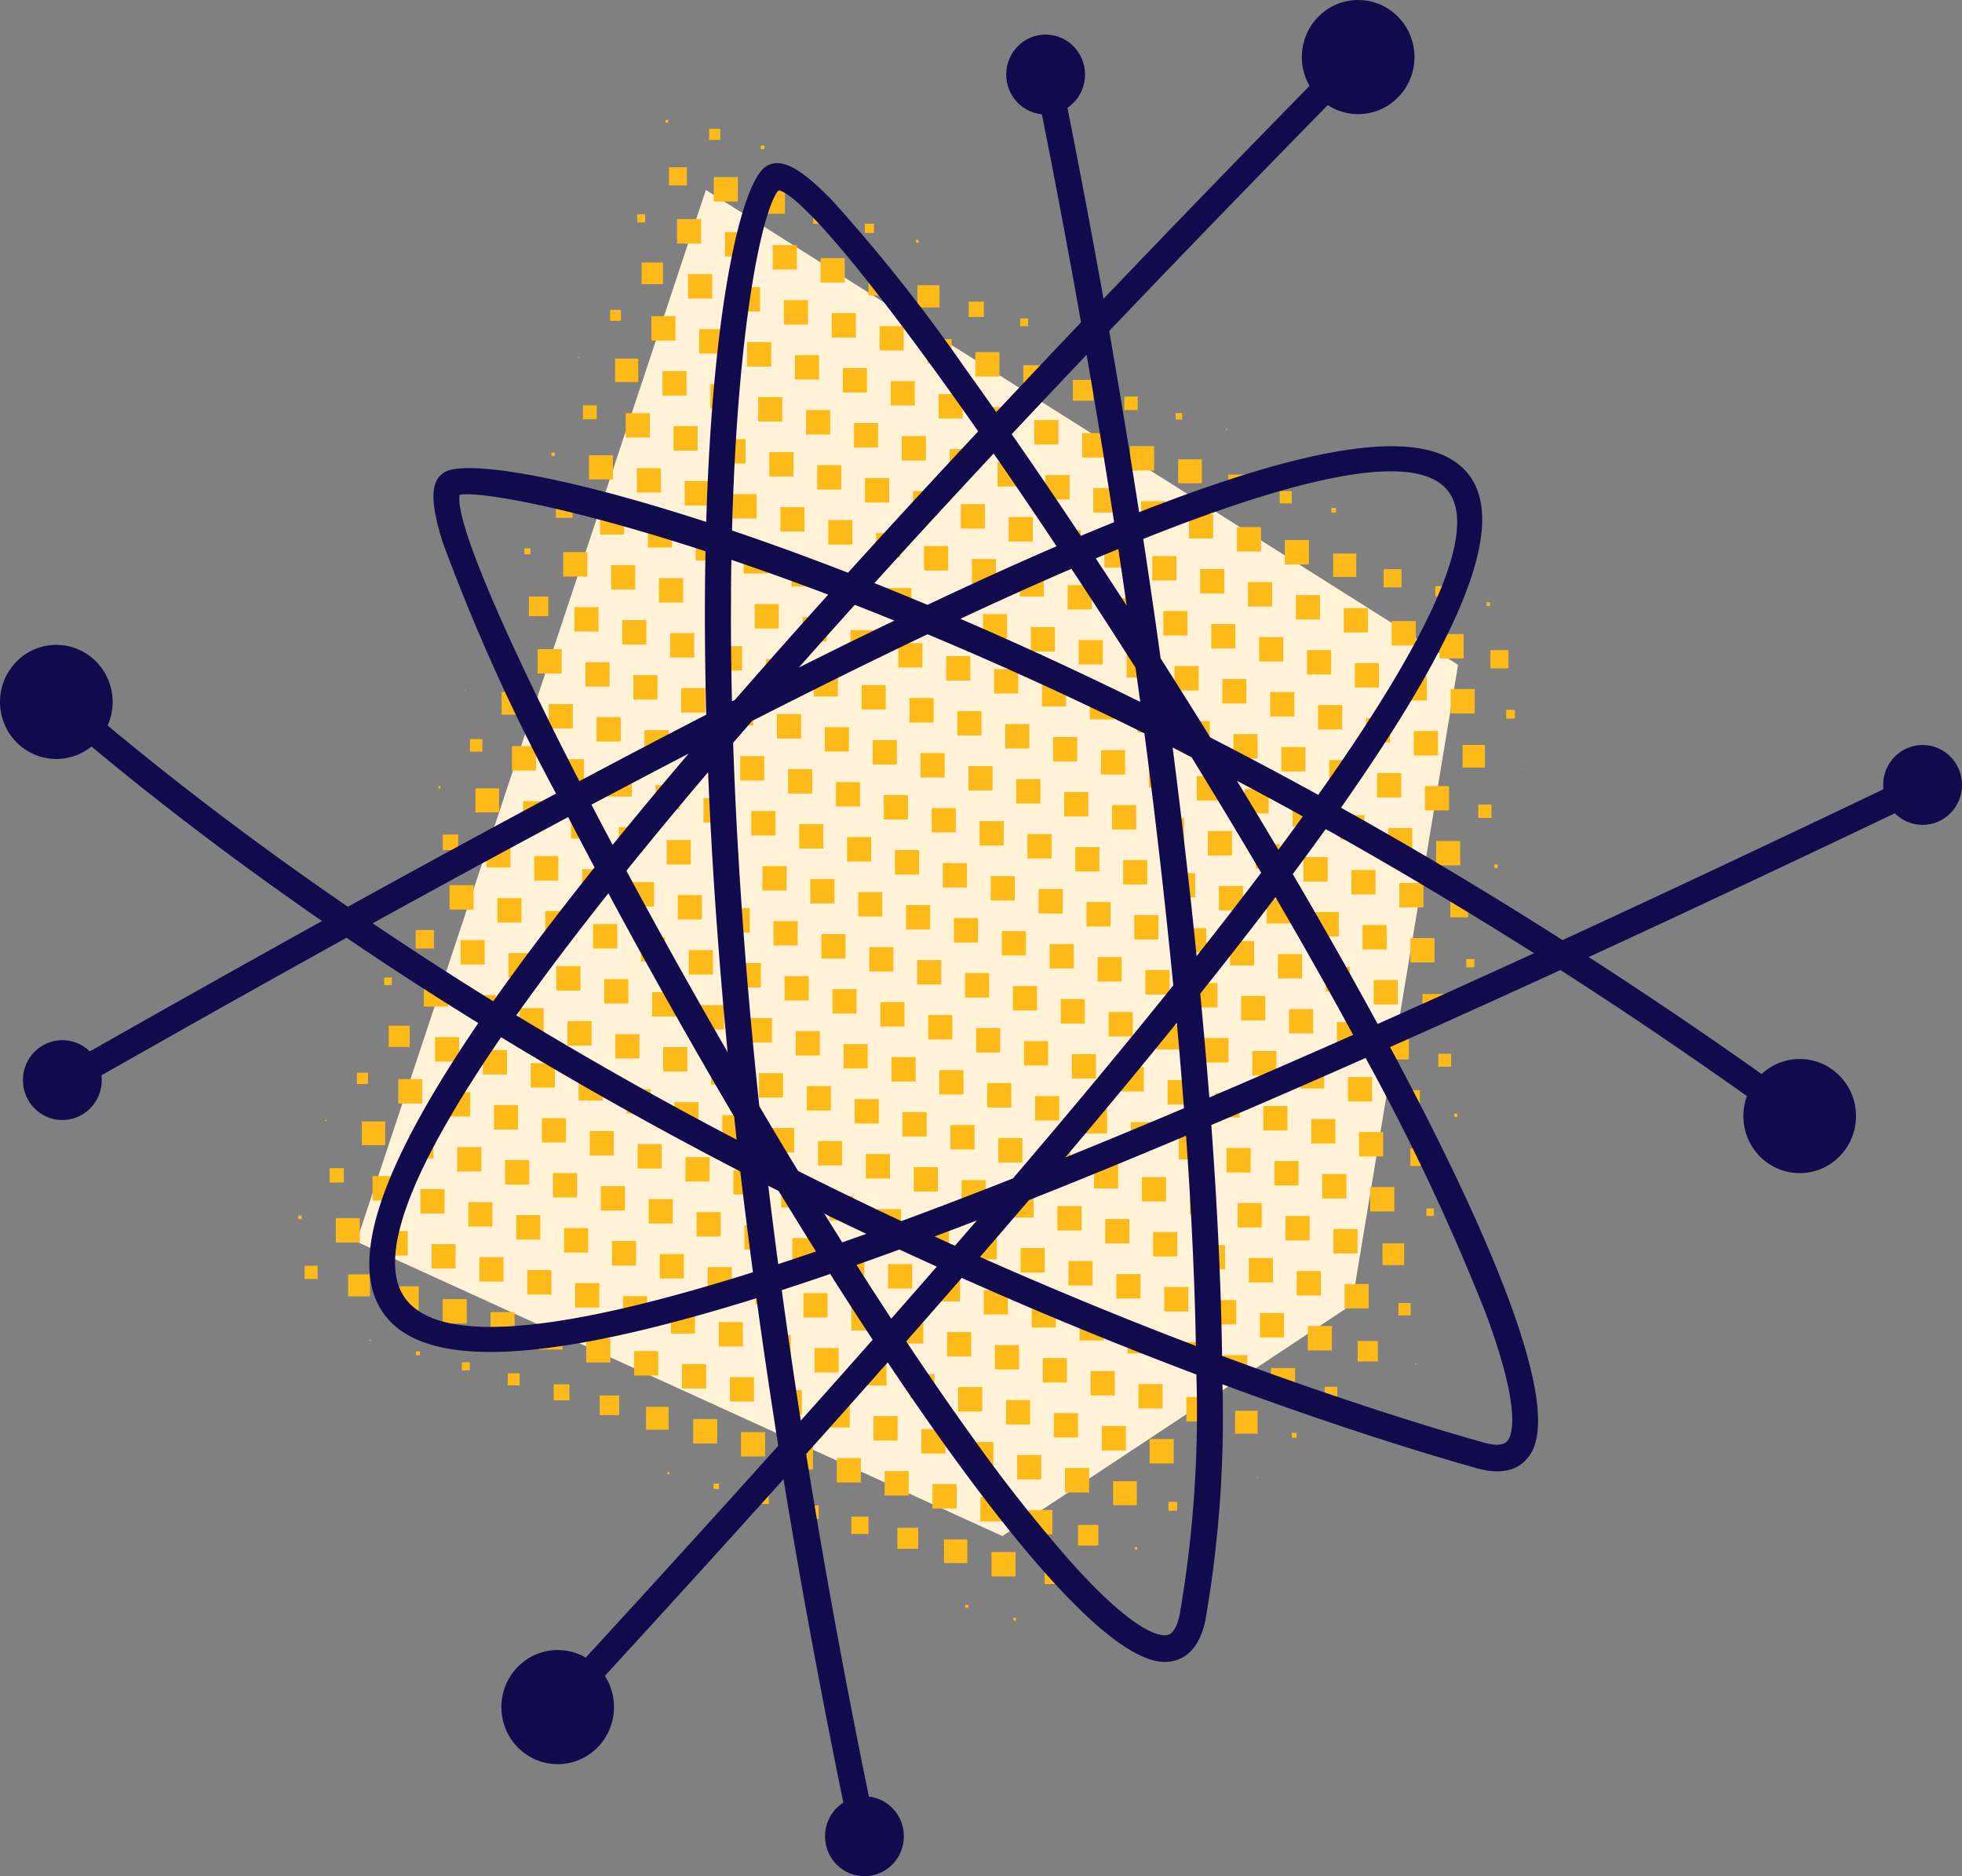 <svg xmlns="http://www.w3.org/2000/svg" width="836.083" height="799.385" viewBox="0 0 836.083 799.385">
  <rect x="0" y="0" width="836.083" height="799.385" fill="#808080" stroke="none"/>
  <g id="Layer_2" data-name="Layer 2">
    <g id="svg4790">
      <g id="atom_08" data-name="atom 08">
        <polygon id="atom_08_solid" data-name="atom 08 solid" points="576.042 555.885 427.151 654.455 151.912 529.005 300.811 80.945 621.342 283.245 576.042 555.885" fill="#fff2d7"/>
        <path id="atom_08_ht" data-name="atom 08 ht" d="M283.585,51.112h1.159v1.175h-1.159Zm18.62,8.515H306.926V54.845H302.205Zm21.974,3.943h1.573V61.976h-1.573ZM345.325,68.352h.08v-.084h-.08ZM285.089,78.991h7.62v-7.718h-7.62Zm19.075,6.879h10.27V75.467H304.165Zm20.732,5.201h9.608V81.339h-9.608Zm21.643,4.278h7.123V88.135h-7.123Zm22.015,3.901h3.893v-3.943h-3.893Zm21.767,4.153H391.481v-1.175h-1.159ZM271.535,94.747H274.931v-3.44h-3.396Zm16.963,9.019h10.27V93.362H288.499Zm20.4,5.537H319.169V98.899H308.899Zm20.4,5.537h10.27V104.436H329.299Zm20.4,5.537h10.27V109.973H349.699Zm20.4,5.537H380.369V115.51H370.099Zm20.856,5.075H400.314v-9.48H390.955Zm21.85,4.069h6.46v-6.544h-6.46Zm21.974,3.943h3.313v-3.356h-3.313Zm21.767,4.153h.58v-.588h-.58Zm-199.021-32.188h.08v-.084h-.08Zm15.887,10.109h9.111v-9.229h-9.11Zm19.821,6.124h10.27V116.795H293.232Zm20.4,5.537h10.27V122.332H313.632Zm20.4,5.537h10.27V127.869H334.032Zm20.4,5.537h10.27V133.405H354.432Zm20.4,5.537h10.27V138.942H374.832Zm20.4,5.537H405.502V144.479H395.232Zm20.4,5.537H425.902V150.016H415.632Zm20.442,5.495h10.187V155.595H436.074Zm21.104,4.824h8.779v-8.893h-8.779Zm21.933,3.985h5.715v-5.789H479.111Zm21.891,4.027h2.733v-2.769H501.002Zm21.56,4.362h.414V182.692h-.414ZM259.98,136.704h4.638v-4.698h-4.638Zm17.584,8.389h10.27V134.69H277.564Zm20.4,5.537H308.234v-10.403H297.964Zm20.4,5.537H328.634V145.764H318.364Zm20.4,5.537h10.27V151.301H338.764Zm20.4,5.537H369.434V156.838H359.164Zm20.4,5.537h10.27V162.375H379.564Zm20.4,5.537h10.27v-10.403H399.964Zm20.4,5.537h10.27V173.448H420.364Zm20.4,5.537h10.27V178.985H440.764Zm20.4,5.537h10.27v-10.403H461.165Zm20.4,5.537h10.27V190.059H481.565Zm20.483,5.453H512.152v-10.235H502.048Zm21.394,4.53h8.117V202.223h-8.117Zm21.891,4.027h5.135v-5.202h-5.135Zm21.974,3.943H569.295v-2.014h-1.983Zm21.311,4.614h.166v-.168h-.166ZM246.427,152.46h.414v-.419h-.414ZM262.106,162.778h9.856v-9.984h-9.856Zm20.193,5.747h10.27v-10.403H282.299Zm20.4,5.537h10.27V163.659H302.699Zm20.4,5.537h10.27V169.196H323.099Zm20.4,5.537h10.27V174.733H343.499Zm20.4,5.537h10.27V180.27H363.9Zm20.4,5.537H394.57V185.807H384.3Zm20.4,5.537h10.27V191.344H404.7Zm20.4,5.537h10.27V196.88H425.1ZM445.5,212.82H455.77V202.417H445.5ZM465.9,218.357H476.17V207.954H465.9Zm20.4,5.537h10.27V213.491H486.3Zm20.4,5.537h10.27V219.028H506.7Zm20.4,5.537H537.37V224.565H527.1Zm20.4,5.537h10.27V230.101H547.5Zm20.607,5.327h9.856V235.848h-9.856Zm21.519,4.404h7.62v-7.718h-7.62Zm22.015,3.901h4.39v-4.446h-4.39Zm21.85,4.069h1.491v-1.51h-1.491ZM248.424,178.66h5.88V172.704h-5.88Zm18.206,7.76h10.27V176.018H266.629Zm20.4,5.537H297.3V181.555H287.029ZM307.43,197.494h10.27V187.091H307.43Zm20.4,5.537h10.27V192.628H327.83Zm20.4,5.537h10.27V198.165H348.23Zm20.4,5.537h10.27V203.702H368.63Zm20.4,5.537h10.27v-10.403H389.03Zm20.4,5.537H419.7V214.776H409.43ZM429.83,230.715H440.1V220.312H429.83Zm20.4,5.537h10.27V225.849H450.23Zm20.4,5.537h10.27V231.386H470.63Zm20.4,5.537h10.27V236.923H491.03Zm20.4,5.537h10.27V242.46H511.43Zm20.4,5.537h10.27V247.997H531.83Zm20.4,5.537h10.27V253.533H552.231Zm20.4,5.537H582.901V259.07H572.631ZM593.031,275.01h10.27V264.607H593.031Zm20.4,5.537h10.27V270.145H613.431Zm21.684,4.237h7.703v-7.802h-7.703Zm-400.126-90.493h1.408v-1.426h-1.408Zm16.011,9.983h10.187V193.955H250.999Zm20.359,5.579h10.27V199.45H271.358Zm20.4,5.537H302.029V204.987H291.758Zm20.4,5.537h10.27V210.523H312.159Zm20.4,5.537h10.27V216.06H332.559Zm20.4,5.537h10.27V221.597H352.959Zm20.4,5.537h10.27V227.134H373.359Zm20.4,5.537h10.27V232.671H393.759Zm20.4,5.537H424.429V238.208H414.159Zm20.4,5.537H444.829V243.745H434.559Zm20.4,5.537h10.27V249.281H454.959Zm20.4,5.537h10.27V254.818H475.359Zm20.4,5.537h10.27V260.355H495.759Zm20.4,5.537h10.27V265.892H516.159Zm20.4,5.537h10.27V271.429H536.559Zm20.4,5.537h10.27V276.966H556.96Zm20.4,5.537H587.63V282.503H577.36Zm20.4,5.537h10.27V288.039H597.76Zm20.4,5.537h10.27V293.576H618.16Zm23.672,2.223h3.727v-3.775h-3.727ZM236.86,220.617h7.123V213.402h-7.123Zm18.827,7.131H265.957V217.345H255.687Zm20.4,5.537h10.27V222.882H276.087Zm20.4,5.537H306.757V228.419H296.487Zm20.4,5.537h10.27V233.956H316.887Zm20.4,5.537h10.27v-10.402H337.287Zm20.4,5.537h10.27V245.029H357.687Zm20.4,5.537h10.27V250.566H378.087Zm20.4,5.537h10.27V256.103H398.488Zm20.4,5.537h10.27V261.64H418.888Zm20.4,5.537H449.558V267.177H439.288Zm20.4,5.537h10.27V272.713H459.688Zm20.4,5.537H490.358V278.251H480.088ZM500.488,294.19h10.27V283.787H500.488Zm20.4,5.537h10.27v-10.402H520.888Zm20.4,5.537h10.27V294.861H541.288Zm20.4,5.537h10.27V300.398H561.688Zm20.4,5.537H592.358V305.935H582.088Zm20.4,5.537h10.27V311.472H602.488Zm20.773,5.159h9.525v-9.648h-9.525Zm25.038.839h.248v-.252h-.248ZM223.466,236.205h2.567v-2.6h-2.567Zm16.549,9.438h10.27V235.24H240.016Zm20.4,5.537h10.27V240.777H260.416Zm20.4,5.537h10.27V246.315H280.816Zm20.4,5.537H311.486V251.851H301.216Zm20.4,5.537H331.886V257.388H321.616Zm20.4,5.537h10.27v-10.402H342.016Zm20.4,5.537h10.27V268.461H362.416Zm20.4,5.537h10.27v-10.402H382.816Zm20.4,5.537h10.27V279.535H403.216Zm20.4,5.537h10.27V285.072H423.616Zm20.4,5.537H454.286V290.609H444.016Zm20.4,5.537h10.27V296.145H464.416Zm20.4,5.537h10.27V301.682H484.817Zm20.4,5.537h10.27V307.219H505.217Zm20.4,5.537h10.27V312.757H525.617Zm20.4,5.537h10.27V318.293H546.017Zm20.4,5.537H576.687V323.83H566.417Zm20.4,5.537H597.087V329.367H586.817Zm20.4,5.537h10.27V334.903H607.217Zm22.719,3.188h5.632v-5.705h-5.632ZM225.362,262.532h8.282V254.143h-8.282Zm19.406,6.544h10.27V258.673H244.768Zm20.4,5.537h10.27V264.21H265.168Zm20.4,5.537h10.27V269.747H285.568Zm20.4,5.537H316.238V275.284H305.968Zm20.4,5.537h10.27V280.821H326.368Zm20.4,5.537h10.27V286.357H346.768Zm20.4,5.537h10.27V291.894H367.169Zm20.4,5.537h10.27V297.431H387.569Zm20.4,5.537h10.27V302.968H407.969Zm20.4,5.537h10.27v-10.403H428.369Zm20.4,5.537H459.039V314.042H448.769Zm20.4,5.537h10.27V319.578H469.169Zm20.4,5.537h10.27V325.115H489.569Zm20.4,5.537h10.27V330.652H509.969Zm20.4,5.537h10.27V336.189H530.369Zm20.4,5.537h10.27V341.726H550.769Zm20.4,5.537h10.27V347.263H571.169Zm20.4,5.537H601.84V352.799H591.57Zm20.4,5.537h10.27V358.336H611.97Zm24.79,1.09h1.491v-1.51h-1.491ZM211.8,278.288h4.059v-4.111h-4.059Zm17.295,8.683h10.27v-10.402H229.095Zm20.4,5.537H259.765v-10.402H249.495Zm20.4,5.537H280.165V287.642H269.895Zm20.4,5.537h10.27v-10.402H290.295Zm20.4,5.537h10.27V298.716H310.695Zm20.4,5.537h10.27v-10.402H331.095Zm20.4,5.537h10.27v-10.402H351.495Zm20.4,5.537h10.27v-10.402H371.895Zm20.4,5.537h10.27v-10.402H392.296Zm20.4,5.537H422.966V326.4H412.696Zm20.4,5.537h10.27V331.937H433.096Zm20.4,5.537h10.27v-10.402H453.496Zm20.4,5.537H484.166v-10.402H473.896Zm20.4,5.537H504.566v-10.402H494.296Zm20.4,5.537h10.27V354.085H514.696Zm20.4,5.537h10.27V359.621H535.096Zm20.4,5.537H565.766V365.158H555.496Zm20.4,5.537h10.27V370.695H575.896Zm20.4,5.537h10.27v-10.402H596.296Zm21.725,4.194h7.62V383.111h-7.62Zm-419.988-96.575h.249v-.252h-.249Zm15.721,10.277h9.608v-9.732h-9.608Zm20.069,5.872h10.27v-10.402H233.824Zm20.4,5.537h10.27V305.537H254.224Zm20.4,5.537H284.894V311.075H274.624Zm20.4,5.537h10.27V316.611H295.024Zm20.4,5.537H325.694V322.148H315.424Zm20.4,5.537h10.27v-10.402H335.824Zm20.4,5.537h10.27V333.222H356.224Zm20.4,5.537h10.27v-10.402H376.624Zm20.4,5.537h10.27V344.295H397.024Zm20.4,5.537H427.694v-10.402H417.424Zm20.4,5.537h10.27v-10.402H437.824Zm20.4,5.537h10.27V360.906H458.224Zm20.4,5.537h10.27v-10.402H478.625Zm20.4,5.537h10.27V371.98H499.025Zm20.4,5.537h10.27v-10.402H519.425Zm20.4,5.537h10.27v-10.402H539.825Zm20.4,5.537H570.495V388.59H560.225Zm20.4,5.537h10.27V394.127H580.625Zm20.4,5.537h10.27V399.664H601.025Zm23.796,2.097h3.479V408.64h-3.479ZM200.253,320.245h5.301v-5.369H200.253Zm17.916,8.054H228.439V317.896H218.169Zm20.4,5.537h10.27v-10.402H238.569Zm20.4,5.537H269.239V328.97H258.969Zm20.4,5.537h10.27V334.507H279.369Zm20.4,5.537h10.27v-10.402H299.769Zm20.4,5.537h10.27V345.58H320.169Zm20.4,5.537h10.27v-10.402H340.569Zm20.4,5.537h10.27V356.654H360.97Zm20.4,5.537h10.27V362.191H381.37Zm20.4,5.537h10.27v-10.402H401.77Zm20.4,5.537h10.27V373.265H422.17Zm20.4,5.537H452.84v-10.402H442.57ZM462.97,394.741h10.27V384.338H462.97Zm20.4,5.537h10.27V389.875H483.37Zm20.4,5.537h10.27V395.412H503.77Zm20.4,5.537h10.27V400.949H524.17Zm20.4,5.537h10.27v-10.402H544.57ZM564.97,422.425h10.27V412.023H564.97Zm20.4,5.537h10.27V417.56H585.37Zm20.815,5.117h9.442v-9.564H606.185Zm25.08.797h.08v-.084h-.08ZM186.782,335.918h.911v-.923h-.911Zm15.804,10.193h10.104v-10.235H202.585Zm20.317,5.621h10.27V341.329H222.903Zm20.4,5.537H253.573V346.865H243.303ZM263.703,362.805h10.27V352.402H263.703Zm20.4,5.537h10.27V357.939H284.103Zm20.4,5.537h10.27V363.476H304.503Zm20.4,5.537h10.27V369.013H324.903Zm20.4,5.537h10.27V374.549H345.303Zm20.4,5.537h10.27V380.086H365.703Zm20.4,5.537H396.374V385.623H386.104Zm20.4,5.537h10.27V391.16H406.504Zm20.4,5.537h10.27V396.697H426.904Zm20.4,5.537h10.27V402.234H447.304Zm20.4,5.537h10.27V407.771H467.704Zm20.4,5.537H498.374V413.308H488.104Zm20.4,5.537h10.27V418.845H508.504Zm20.4,5.537h10.27V424.381H528.904Zm20.4,5.537h10.27V429.918H549.304Zm20.4,5.537h10.27V435.455H569.704Zm20.4,5.537h10.27V440.992H590.104Zm22.802,3.104h5.466v-5.537h-5.461ZM188.694,362.202h6.543v-6.627h-6.543Zm18.537,7.424h10.27v-10.403H207.231Zm20.4,5.537h10.27V364.761H227.631Zm20.4,5.537h10.27V370.297H248.031Zm20.4,5.537h10.27V375.835H268.431Zm20.4,5.537h10.27V381.371H288.831Zm20.4,5.537h10.27V386.908H309.232Zm20.4,5.537h10.27v-10.403H329.632Zm20.4,5.537h10.27V397.982H350.032Zm20.4,5.537H380.702V403.519H370.432Zm20.4,5.537H401.102V409.055H390.832ZM411.232,424.995h10.27V414.592H411.232Zm20.4,5.537h10.27V420.129H431.632Zm20.4,5.537h10.27V425.666H452.032Zm20.4,5.537h10.27V431.203H472.432Zm20.4,5.537h10.27V436.74H492.832Zm20.4,5.537H523.503V442.276H513.232Zm20.4,5.537h10.27V447.813H533.633Zm20.4,5.537h10.27V453.35H554.033Zm20.4,5.537h10.27V458.887H574.433Zm20.442,5.495H605.062V464.466H594.875Zm24.79,1.091h1.408v-1.426h-1.408Zm-444.364-98.085h1.988v-2.013H175.301Zm16.259,9.732h10.27V377.119H191.56Zm20.4,5.537h10.27V382.656H211.96Zm20.4,5.537H242.63V388.193H232.36ZM252.76,404.132h10.27V393.73H252.76Zm20.4,5.537h10.27V399.266H273.16Zm20.4,5.537h10.27V404.803H293.56Zm20.4,5.537h10.27V410.34H313.96Zm20.4,5.537h10.27V415.877H334.36Zm20.4,5.537h10.27V421.414H354.76Zm20.4,5.537H385.431V426.951H375.161Zm20.4,5.537h10.27V432.488H395.561Zm20.4,5.537h10.27V438.025H415.961Zm20.4,5.537h10.27V443.561H436.361Zm20.4,5.537h10.27V449.098H456.761Zm20.4,5.537H487.431V454.635H477.161Zm20.4,5.537h10.27V460.172H497.561Zm20.4,5.537H528.231V465.709H517.961Zm20.4,5.537h10.27v-10.402H538.361Zm20.4,5.537h10.27V476.782H558.761Zm20.4,5.537h10.27V482.319H579.161Zm21.85,4.069h7.371v-7.466h-7.371Zm-423.881-92.632h7.785v-7.886h-7.785Zm19.158,6.795h10.27V400.551H196.288Zm20.4,5.537h10.27V406.088H216.689Zm20.4,5.537H247.359v-10.403H237.089Zm20.4,5.537h10.27V417.162H257.489Zm20.4,5.537h10.27V422.698H277.889Zm20.4,5.537H308.559V428.236H298.289Zm20.4,5.537h10.27V433.772H318.689Zm20.4,5.537h10.27V439.309H339.089Zm20.4,5.537h10.27V444.846H359.489Zm20.4,5.537H390.159V450.383H379.889Zm20.4,5.537h10.27V455.92H400.289Zm20.4,5.537h10.27V461.456H420.689Zm20.4,5.537h10.27V466.994H441.089Zm20.4,5.537h10.27V472.53H461.49Zm20.4,5.537h10.27V478.067H481.89Zm20.4,5.537h10.27V483.605H502.29Zm20.4,5.537H532.96V489.141H522.69Zm20.4,5.537H553.36V494.677H543.09ZM563.49,510.617h10.27V500.215H563.49Zm20.4,5.537h10.27V505.752H583.89Zm23.962,1.929h3.147v-3.188h-3.147Zm-444.116-98.337h3.23v-3.272h-3.23Zm16.88,9.102h10.27V418.446H180.616Zm20.4,5.537h10.27V423.984H201.016Zm20.4,5.537H231.686V429.52H221.416Zm20.4,5.537h10.27V435.057H241.816Zm20.4,5.537h10.27V440.595H262.216Zm20.4,5.537h10.27V446.13H282.617Zm20.4,5.537h10.27V451.667H303.017Zm20.4,5.537h10.27V457.205H323.417Zm20.4,5.537h10.27V462.742H343.817Zm20.4,5.537H374.487V468.278H364.217Zm20.4,5.537h10.27V473.815H384.617Zm20.4,5.537h10.27V479.351H405.017Zm20.4,5.537h10.27V484.888H425.417Zm20.4,5.537h10.27V490.425H445.817Zm20.4,5.537h10.27V495.962H466.217Zm20.4,5.537h10.27V501.5H486.617Zm20.4,5.537H517.288V507.036H507.018Zm20.4,5.537h10.27V512.573H527.418Zm20.4,5.537h10.27V518.11H547.818Zm20.4,5.537h10.27V523.646H568.218Zm20.939,4.992h9.193v-9.312h-9.193Zm24.956.923h.08v-.084h-.08ZM149.672,436.048h.08v-.083h-.08Zm15.969,10.025h8.945v-9.06h-8.945Zm19.738,6.208h10.27V441.878H185.379Zm20.4,5.537H216.049V447.415H205.779Zm20.4,5.537h10.27V452.952H226.179Zm20.4,5.537h10.27V458.489H246.58Zm20.4,5.537h10.27V464.026H266.98Zm20.4,5.537h10.27V469.563H287.38Zm20.4,5.537h10.27V475.099H307.78Zm20.4,5.537H338.45V480.636H328.18ZM348.58,496.576H358.85V486.173H348.58Zm20.4,5.537h10.27V491.71H368.98Zm20.4,5.537h10.27V497.248H389.38Zm20.4,5.537h10.27V502.785H409.78Zm20.4,5.537h10.27V508.321H430.18Zm20.4,5.537h10.27V513.857H450.58Zm20.4,5.537h10.27V519.395H470.981Zm20.4,5.537H501.651V524.931H491.381Zm20.4,5.537h10.27V530.468H511.781Zm20.4,5.537h10.27V536.006H532.181Zm20.4,5.537H562.851V541.542H552.581Zm20.4,5.537H583.251V547.078H572.981Zm22.927,2.978h5.218v-5.285h-5.218Zm-443.826-98.63h4.721v-4.782h-4.721Zm17.626,8.347h10.27V459.775H169.708Zm20.4,5.537h10.27V465.31H190.108Zm20.4,5.537h10.27V470.847H210.508Zm20.4,5.537H241.178V476.385H230.908ZM251.308,492.324h10.27V481.921H251.308Zm20.4,5.537h10.27v-10.403H271.708Zm20.4,5.537h10.27V492.995H292.108Zm20.4,5.537h10.27V498.531H312.508Zm20.4,5.537h10.27V504.068H332.908Zm20.4,5.537h10.27V509.605H353.308Zm20.4,5.537h10.27v-10.403H373.709Zm20.4,5.537h10.27V520.679H394.109Zm20.4,5.537h10.27V526.216H414.509Zm20.4,5.537h10.27V531.752H434.909Zm20.4,5.537h10.27V537.289H455.309Zm20.4,5.537H485.979v-10.403H475.709Zm20.4,5.537h10.27V548.363H496.109Zm20.4,5.537h10.273V553.9H516.512Zm20.4,5.537h10.27V559.437H536.909Zm20.4,5.537h10.27V564.975H557.309Zm21.229,4.698h8.614v-8.725H578.538Zm24.5,1.384h.414v-.419H603.038ZM138.483,477.628h.58v-.587h-.58ZM154.204,487.905h9.939V477.838H154.204Zm20.235,5.705h10.27V483.207H174.439Zm20.4,5.537H205.109V488.744H194.839Zm20.4,5.537H225.509V494.281H215.239Zm20.4,5.537h10.27V499.817H235.639Zm20.4,5.537H266.309V505.355H256.039Zm20.4,5.537h10.27V510.891H276.439Zm20.4,5.537h10.27V516.428H296.839Zm20.4,5.537h10.27V521.965H317.239Zm20.4,5.537h10.27V527.502H337.639Zm20.4,5.537h10.27V533.039H358.04Zm20.4,5.537h10.27V538.575H378.44Zm20.4,5.537H409.11V544.112H398.84Zm20.4,5.537h10.27V549.649H419.24Zm20.4,5.537H449.91V555.186H439.64ZM460.04,571.125h10.27V560.723H460.04Zm20.4,5.537h10.27V566.26H480.44Zm20.4,5.537h10.27V571.796H500.84Zm20.4,5.537h10.27V577.333H521.24Zm20.4,5.537H551.91V582.87H541.64Zm22.844,3.062h5.384v-5.453H564.484ZM140.479,503.829H146.525v-6.124h-6.046Zm18.288,7.676h10.27V501.102H158.767Zm20.4,5.537h10.27V506.639H179.167Zm20.4,5.537h10.27V512.176H199.567Zm20.4,5.537h10.27V517.713H219.967Zm20.4,5.537h10.27V523.249H240.367Zm20.4,5.537H271.038V528.786H260.768ZM281.168,544.726h10.27V534.323H281.168Zm20.4,5.537h10.27V539.86H301.568Zm20.4,5.537h10.27V545.397H321.968Zm20.4,5.537h10.27V550.934H342.368Zm20.4,5.537H373.038V556.471H362.768ZM383.168,572.41h10.27V562.007H383.168Zm20.4,5.537H413.838V567.545H403.568Zm20.4,5.537h10.27V573.081H423.968Zm20.4,5.537h10.27V578.618H444.368Zm20.4,5.537h10.27V584.155H464.768Zm20.4,5.537h10.27V589.692H485.168Zm20.4,5.537h10.27V595.229H505.569Zm20.732,5.201h9.608v-9.732h-9.608Zm24.169,1.72h2.071v-2.097h-2.071ZM127.085,519.417h1.491v-1.51h-1.491Zm16.011,9.983h10.27v-10.403H143.096Zm20.4,5.537h10.27v-10.402H163.496Zm20.4,5.537h10.27V530.071H183.896Zm20.4,5.537h10.27V535.608H204.296Zm20.4,5.537h10.27V541.145H224.696Zm20.4,5.537h10.27v-10.403H245.096Zm20.4,5.537H275.767V552.218H265.497Zm20.4,5.537h10.27V557.756H285.897Zm20.4,5.537h10.27V563.292H306.297Zm20.4,5.537h10.27V568.829H326.697Zm20.4,5.537h10.27V574.366H347.097Zm20.4,5.537H377.767V579.903H367.497Zm20.4,5.537h10.27V585.44H387.897Zm20.4,5.537H418.567V590.976H408.297Zm20.4,5.537h10.27V596.513H428.697Zm20.4,5.537h10.27V602.05H449.097ZM469.497,617.99h10.284V607.587H469.511Zm20.4,5.537h10.27V613.125H489.897Zm21.933,3.985h7.205v-7.299h-7.205Zm23.838,2.055h.331v-.336h-.331ZM129.8,544.905h5.549V539.284H129.8Zm18.537,7.424h9.276v-9.396h-9.276Zm19.986,5.956h10.104v-10.235H168.323Zm20.317,5.621h10.27V553.504H188.64Zm20.4,5.537H219.31V559.04H209.04Zm20.4,5.537h10.27V564.577H229.44Zm20.4,5.537h10.27V570.114H249.84Zm20.4,5.537h10.27V575.651H270.24Zm20.4,5.537h10.27V581.188H290.641Zm20.4,5.537h10.27V586.725H311.041Zm20.4,5.537h10.27V592.262H331.441Zm20.4,5.537H362.111V597.798H351.841Zm20.4,5.537H382.511V603.335H372.241Zm20.4,5.537h10.27V608.872H392.641Zm20.4,5.537h10.27V614.409H413.041Zm20.4,5.537h10.27V619.946H433.441Zm20.4,5.537h10.27V625.483H453.841Zm20.483,5.453h10.104v-10.235H474.324Zm23.589,2.307h3.727v-3.775h-3.727Zm-340.457-72.33h.497v-.503h-.497Zm19.821,6.124h1.656v-1.678h-1.656Zm19.531,6.418h3.396v-3.44h-3.392ZM216.38,590.233h5.052v-5.117H216.38Zm19.572,6.376h6.709v-6.795h-6.709Zm19.614,6.334h8.282V594.553h-8.282Zm19.738,6.208h9.608V599.419H275.303Zm20.069,5.872h10.27V604.62H295.372ZM315.772,620.56h10.27V610.157H315.772Zm20.4,5.537h10.27V615.694H336.172Zm20.4,5.537h10.27V621.231H356.572Zm20.4,5.537h10.27V626.768H376.972Zm20.4,5.537h10.27V632.305H397.372Zm20.4,5.537H428.043V637.841H417.773Zm20.4,5.537h10.27V643.378H438.173Zm21.187,4.74h8.697v-8.809h-8.697Zm24.252,1.636h.994v-1.007h-.994ZM264.397,622.222h.08v-.08h-.08Zm20.028,5.914h.828v-.839h-.828Zm19.655,6.292h2.319v-2.349h-2.319Zm19.572,6.376h3.976V636.778h-3.976Zm19.572,6.376h5.632v-5.705h-5.632ZM362.796,653.556h7.289V646.173H362.796Zm19.614,6.334h8.862v-8.977h-8.862Zm19.862,6.082h9.939V655.905h-9.939Zm20.235,5.705h10.27V661.274H422.506Zm22.678,3.23h5.715V669.118h-5.715Zm23.216,2.684h.08v-.08h-.08Zm-76.95,1.369h.248v-.252h-.248Zm19.903,6.04h1.242V683.741h-1.242Zm20.442,5.495H432.955v-1.174h-1.154Z" fill="#feba18"/>
        <path id="atom_08_line" data-name="atom 08 line" d="M300.944,222.373c-62.539-20.341-103.274-26.47-111.721-21.057-5.808,3.719-5.996,12.266-.655,29.501a832.641,832.641,0,0,0,48.381,107.292q-41.8,22.325-88.685,48.228c-35.093-24.059-70.07-50.211-104.168-78.68L36.969,316.409c32.837,27.416,66.488,52.667,100.269,76.016q-47.584,26.37-100.406,56.369l5.478,9.892c33.757-19.172,69.252-39.155,105.35-59.139q28.117,19.084,56.166,36.344c-42.895,62.953-55.19,102.46-40.549,123.468l.278.392c16.794,23.29,66.928,21.997,158.799-6.633q4.17,30.504,9.295,62.86c-32.784,36.519-65.589,72.43-96.75,106.265l8.192,7.737c32.496-35.286,62.657-68.426,90.809-99.748q11.581,70.988,28.086,150.448l10.957-2.354c-11.806-56.398-21.467-109.247-29.421-158.807q17.994-20.086,34.76-39.064c49.302,73.666,95.08,128.666,118.802,127.611,5.866-.264,13.496-3.502,16.519-17.449a503.263,503.263,0,0,0,7.328-100.81c52.645,19.484,91.44,31.001,108.43,35.762,13.762,3.857,20.208-1.486,23.193-6.644,12.273-21.221-16.129-90.495-60.187-172.802q34.75-15.465,72.594-32.82c31.724,20.375,64.305,42.511,97.616,66.774l6.537-9.207c-31.126-22.672-61.875-43.575-92.112-63.106,44.47-20.49,92.072-42.875,143.163-67.332l-4.785-10.258c-49.009,23.461-99.446,47.303-149.51,70.366q-48.455-30.843-94.435-56.398c53.276-75.782,69.893-120.538,54.93-141.287-.166-.23-.34-.459-.515-.687-15.422-19.897-59.821-15.528-140.434,16.062q-5.937-38.195-12.744-77.185c36.237-38.014,72.578-75.366,107.043-110.451l-7.938-8.003C535.306,59.717,501.58,94.517,470.237,127.328c-5.692-31.867-11.78-63.932-18.298-95.929l-10.97,2.295c7.047,34.591,13.615,69.261,19.694,103.649-12.49,13.119-24.453,25.801-36.122,38.237-4.66-6.631-9.254-13.116-13.683-19.257a706.452,706.452,0,0,0-56.486-71.203c-13.504-13.803-21.513-17.98-27.653-14.413-10.369,6.025-22.946,57.607-25.777,151.666Zm-105.085-11.58c8.12-1.531,45.778,4.85,104.779,24.074q-.639,31.834.304,69.635Q275.056,317.847,246.875,332.828c-32.1-62.464-53.071-110.991-51.017-122.035Zm288.018,73.682c.674,4.855,1.378,9.758,2.027,14.575-26.846-13.222-52.47-24.978-76.666-35.397,16.397-7.66,32.222-14.796,47.345-21.316,9.003,13.651,18.14,27.752,27.293,42.137Zm-16.929-46.555q4.858-2.045,9.607-3.997c1.23,8.091,2.399,16.103,3.567,24.114q-6.623-10.201-13.174-20.117Zm70.48,133.912q-13.022,17.244-27.5,35.517c-2.881-28.558-6.291-58.271-10.223-88.87,2.65,1.339,5.41,2.816,8.084,4.185,10.05,16.309,19.981,32.772,29.64,49.168Zm-10.326-39.171c9.222,4.867,18.604,9.952,28.083,15.173q-5.052,6.988-10.425,14.207-8.714-14.689-17.657-29.38ZM313.918,485.579c-30.575-15.974-62.078-33.672-93.891-52.983,11.559-16.332,24.728-33.744,39.225-52.001,16.461,30.622,34.695,63.075,53.621,95.193C313.225,479.061,313.549,482.269,313.918,485.579Zm9.659-14.248c-6.185-58.076-9.642-109.685-11.157-154.83q3.986-4.636,8.042-9.31c25.722-13.114,50.801-25.534,74.81-36.952,28.532,11.919,59.444,25.883,92.41,42.22,4.883,37.28,8.964,73.195,12.287,107.388-21.179,26.396-44.21,54.035-68.301,82.225q-24.515,9.682-47.572,18.196c-14.342-6.712-29.043-13.863-43.989-21.357q-8.325-13.691-16.53-27.581ZM301.748,328.997c1.453,36.105,4.137,75.916,8.315,119.257-15.19-26.248-29.767-52.398-43.126-77.259,10.968-13.608,22.621-27.646,34.811-41.998ZM261.062,359.978c-3.076-5.793-6.097-11.523-9.018-17.135q20.837-11.07,41.406-21.756-17.336,20.355-32.388,38.891Zm70.753,147.445q7.93,13.029,15.91,25.779-8.186,2.796-16.103,5.386c-1.497-11.315-2.917-22.464-4.222-33.36,1.487.755,2.932,1.447,4.415,2.194Zm19.468,9.676c6.031,2.949,11.96,5.773,17.889,8.593q-5.176,1.855-10.26,3.639-3.817-6.068-7.629-12.232Zm31.995,15.272c5.377,2.502,10.658,4.901,15.934,7.295q-9.645,11.066-19.417,22.169-7.368-11.225-14.794-22.895c5.933-2.087,12.064-4.301,18.277-6.568Zm14.988-5.563c5.898-2.208,11.894-4.479,18.032-6.841q-4.663,5.403-9.367,10.823C404.081,529.504,401.147,528.127,398.266,526.808ZM438.481,511.312q31.483-12.464,66.935-27.427c2.314,32.414,3.717,62.414,4.198,89.556-27.684-10.528-58.654-23.118-91.988-37.911Q428.345,523.162,438.481,511.312Zm15.453-18.144c17.192-20.312,32.979-39.385,47.561-57.407,1.137,12.446,2.129,24.541,3.04,36.43q-25.817,10.931-50.601,20.977Zm57.535-69.814q17.331-21.692,32.051-41.127c11.594,19.888,22.726,39.59,33.1,58.696q-31.103,13.785-61.28,26.677c-1.117-14.331-2.433-29.148-3.871-44.245ZM395.236,257.708c-7.695-3.222-15.258-6.326-22.622-9.263,16.555-18.271,33.569-36.735,50.815-55.215,8.678,12.536,17.652,25.763,26.806,39.523q-25.496,10.999-54.999,24.956Zm-14.11,6.709q-19.504,9.382-40.721,20.008,11.724-13.264,23.848-26.729c5.508,2.147,11.15,4.401,16.874,6.72ZM313.183,298.192l-1.269.647c-.507-21.728-.553-41.816-.244-60.308q19.312,6.527,41.266,14.816-21.064,23.386-39.753,44.845ZM158.805,393.388c27.652-15.255,55.583-30.457,83.307-45.256q5.447,10.51,11.251,21.438-24.848,31.076-43.161,57.045c-17.086-10.542-34.241-21.68-51.396-33.226ZM172.617,553.086l-.19-.271c-12.648-18.147,4.972-58.271,41.1-110.89,34.605,21.03,68.831,40.071,101.936,57.186,1.628,13.946,3.466,28.34,5.404,42.937-77.849,24.565-133.11,32.032-148.249,11.038Zm168.63,52.183c-2.97-19.071-5.65-37.566-8.108-55.599q10.003-3.232,20.634-6.874,9.08,14.321,18.105,28.017-15.239,17.252-30.63,34.455Zm161.411,82.921c-.737,3.412-2.203,7.637-4.997,8.386-2.578.692-13.211.455-41.844-31.666a664.961,664.961,0,0,1-41.364-52.487c-9.195-12.751-18.669-26.491-28.279-40.917q12.145-13.792,23.673-27.031c36.484,16.278,70.168,29.895,99.971,41.149a505.227,505.227,0,0,1-7.159,102.567ZM633.033,559.297c15.928,42.643,11.091,52.699,9.23,54.766-1.99,2.212-6.492,1.535-9.914.573-17.29-4.845-57.314-16.737-111.574-36.962-.425-29.542-1.973-62.569-4.579-98.347q31.29-13.309,65.729-28.569a948.312,948.312,0,0,1,51.109,108.538Zm20.691-153.175q-33.571,15.396-66.662,30.157c-11.276-20.746-23.445-42.198-36.162-63.855,4.924-6.607,9.575-12.981,14.032-19.19q42.871,23.954,88.792,52.888ZM617.039,209.176c13.896,17.728-10.209,65.873-55.295,129.491-15.663-8.647-30.932-16.699-45.991-24.468q-10.53-16.998-21.153-33.673-3.499-25.168-7.424-50.905c67.666-26.941,116.472-37.724,129.864-20.445Zm-153.986-58.021q6.234,35.982,11.714,71.323c-4.63,1.877-9.32,3.799-14.175,5.844-10.081-15.135-19.961-29.668-29.459-43.332Q447.007,168.043,463.053,151.155ZM416.854,183.782q-29.519,31.573-55.496,60.234c-17.565-6.825-34.075-12.806-49.413-17.993,2.363-89.154,13.188-137.545,19.878-145.009,10.676,2.824,43.934,44.051,85.031,102.768Z" fill="#110a4c"/>
        <g id="atom_08_dots" data-name="atom 08 dots">
          <ellipse id="ellipse4771" cx="237.651" cy="727.334" rx="24" ry="24.31" fill="#110a4c"/>
          <ellipse id="ellipse4773" cx="24" cy="299.064" rx="24" ry="24.31" fill="#110a4c"/>
          <ellipse id="ellipse4775" cx="766.918" cy="475.513" rx="24" ry="24.31" fill="#110a4c"/>
          <ellipse id="ellipse4777" cx="578.758" cy="24.31" rx="24" ry="24.31" fill="#110a4c"/>
          <ellipse id="ellipse4779" cx="445.583" cy="31.758" rx="16.8" ry="17.017" fill="#110a4c"/>
          <ellipse id="ellipse4781" cx="368.375" cy="782.368" rx="16.8" ry="17.017" fill="#110a4c"/>
          <ellipse id="ellipse4783" cx="819.283" cy="334.432" rx="16.8" ry="17.017" fill="#110a4c"/>
          <ellipse id="ellipse4785" cx="26.566" cy="460.192" rx="16.8" ry="17.017" fill="#110a4c"/>
        </g>
      </g>
    </g>
  </g>
</svg>
